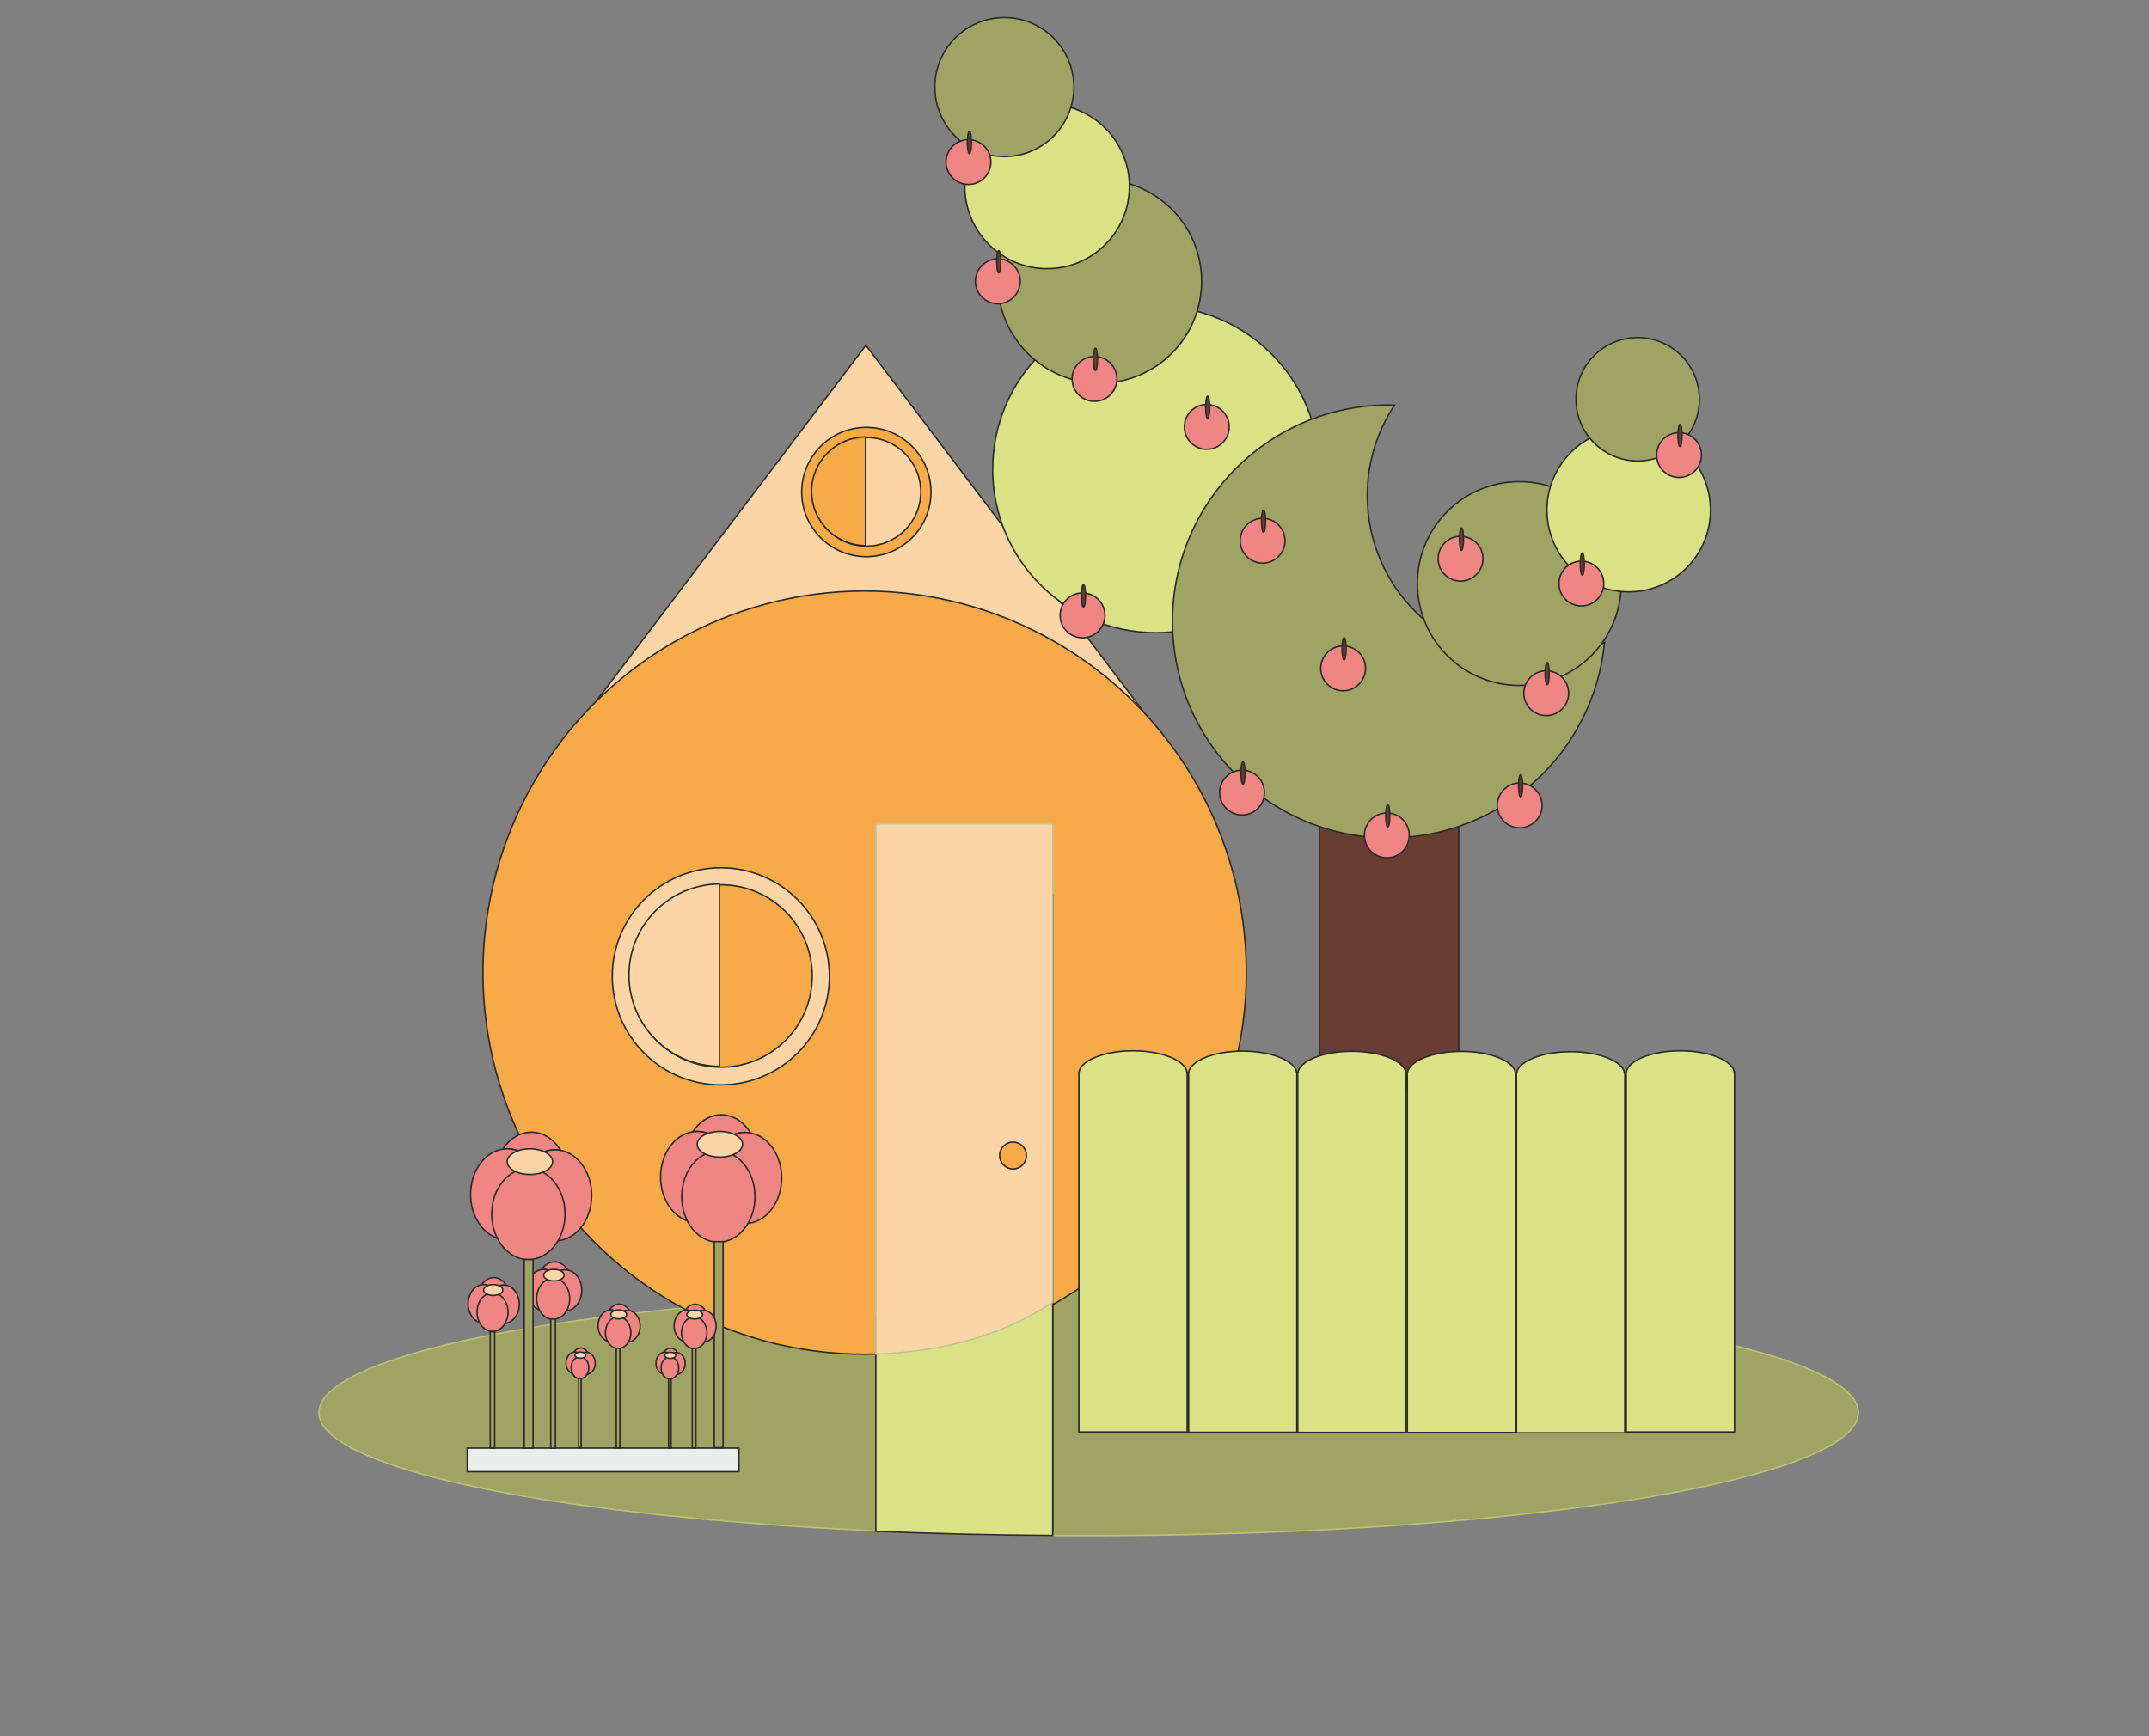 <?xml version="1.0" encoding="UTF-8"?>
<!DOCTYPE svg PUBLIC "-//W3C//DTD SVG 1.1//EN" "http://www.w3.org/Graphics/SVG/1.1/DTD/svg11.dtd">
<!-- Creator: CorelDRAW 2021.5 -->
<svg xmlns="http://www.w3.org/2000/svg" xml:space="preserve" width="297mm" height="240mm" version="1.1" style="shape-rendering:geometricPrecision; text-rendering:geometricPrecision; image-rendering:optimizeQuality; fill-rule:evenodd; clip-rule:evenodd"
viewBox="0 0 29700 24000"
 xmlns:xlink="http://www.w3.org/1999/xlink"
 xmlns:xodm="http://www.corel.com/coreldraw/odm/2003">
 <rect x="0" y="0" width="29700" height="24000" fill="#808080" stroke="none"/>
 <defs>
  <style type="text/css">
   <![CDATA[
    .str0 {stroke:#2B2A29;stroke-width:20;stroke-miterlimit:22.926}
    .str2 {stroke:#B9C599;stroke-width:20;stroke-miterlimit:22.926}
    .str1 {stroke:#BBC274;stroke-width:20;stroke-miterlimit:22.926}
    .fil8 {fill:#EBECEC}
    .fil12 {fill:#FBD9CA}
    .fil1 {fill:#FCD5A6}
    .fil6 {fill:#FCD5A6}
    .fil4 {fill:#F5B2B6}
    .fil3 {fill:#F7AA47}
    .fil10 {fill:#F08683}
    .fil9 {fill:#F08683}
    .fil0 {fill:#673E31}
    .fil14 {fill:#673E31}
    .fil13 {fill:#DBE285}
    .fil7 {fill:#DBE285}
    .fil5 {fill:#DBE285}
    .fil2 {fill:#9EA564}
    .fil11 {fill:#9EA564}
   ]]>
  </style>
 </defs>
 <g id="Слой_x0020_1">
  <rect class="fil0 str0" x="18233.78" y="10630.99" width="1926.04" height="4411.25"/>
  <polygon class="fil1 str0" points="11967.23,4773.16 13886.51,7306.77 15805.78,9840.39 15072.69,13939.87 14339.59,18039.35 11967.23,18039.35 9594.87,18039.35 8861.77,13939.87 8128.68,9840.39 10047.95,7306.77 "/>
  <ellipse class="fil2 str1" cx="15045.65" cy="19526.72" rx="10637.57" ry="1701.11"/>
  <circle class="fil3 str0" cx="11949.73" cy="13445.17" r="5275.19"/>
  <rect class="fil4 str0" x="12120.74" y="12370.64" width="2428.35" height="8796.69"/>
  <path class="fil5 str0" d="M14549.09 18003.33l0 3222.76c-844.28,-5.65 -1662.88,-25.58 -2444.59,-58.23l0 -2975.44c781.71,-32.65 1600.31,-183.44 2444.59,-189.09z"/>
  <path class="fil6 str2" d="M12104.5 11387.11l2444.59 0 0 6616.22c-725.2,475.25 -1557.42,685.04 -2444.59,714.6l0 -7330.82z"/>
  <circle class="fil3 str0" cx="14000.64" cy="15973.31" r="185.42"/>
  <path class="fil1 str0" d="M9962.38 11996.17c828.53,0 1500.19,671.66 1500.19,1500.19 0,828.53 -671.66,1500.19 -1500.19,1500.19 -828.53,0 -1500.19,-671.66 -1500.19,-1500.19 0,-828.53 671.66,-1500.19 1500.19,-1500.19zm2.24 234.94c696.11,0 1260.42,564.31 1260.42,1260.42 0,696.11 -564.31,1260.42 -1260.42,1260.42 -696.11,0 -1260.42,-564.31 -1260.42,-1260.42 0,-696.11 564.31,-1260.42 1260.42,-1260.42z"/>
  <path class="fil1 str0" d="M9942.41 14740.14c-691.25,-5.67 -1249.89,-567.7 -1249.89,-1260.29 0,-692.59 558.64,-1254.62 1249.89,-1260.29l0 2520.58z"/>
  <path class="fil7 str0" d="M15658.47 14525.95c394.91,0 718.42,129.87 746.9,294.56l2.06 0 0 23.65 0 4950.42 -1496.36 0 0 -4930.02c-1,-6.74 -1.57,-13.55 -1.57,-20.4 0,-6.86 0.56,-13.64 1.57,-20.39l0 -3.26 0.49 0c28.48,-164.69 351.99,-294.56 746.91,-294.56z"/>
  <path class="fil7 str0" d="M23222.81 14525.95c394.91,0 718.42,129.87 746.9,294.56l2.06 0 0 23.65 0 4950.42 -1496.36 0 0 -4930.02c-1,-6.74 -1.57,-13.55 -1.57,-20.4 0,-6.86 0.56,-13.64 1.57,-20.39l0 -3.26 0.49 0c28.48,-164.69 351.99,-294.56 746.91,-294.56z"/>
  <path class="fil7 str0" d="M21706.04 14538.17c394.91,0 718.42,129.87 746.9,294.56l2.06 0 0 23.65 0 4950.42 -1496.36 0 0 -4930.02c-1,-6.74 -1.57,-13.55 -1.57,-20.4 0,-6.86 0.56,-13.64 1.57,-20.39l0 -3.26 0.49 0c28.48,-164.69 351.99,-294.56 746.91,-294.56z"/>
  <path class="fil7 str0" d="M20197.16 14533.73c394.91,0 718.42,129.87 746.9,294.56l2.06 0 0 23.65 0 4950.42 -1496.36 0 0 -4930.02c-1,-6.74 -1.57,-13.55 -1.57,-20.4 0,-6.86 0.56,-13.64 1.57,-20.39l0 -3.26 0.49 0c28.48,-164.69 351.99,-294.56 746.91,-294.56z"/>
  <path class="fil7 str0" d="M18682.88 14532.51c394.91,0 718.42,129.87 746.9,294.56l2.06 0 0 23.65 0 4950.42 -1496.36 0 0 -4930.02c-1,-6.74 -1.57,-13.55 -1.57,-20.4 0,-6.86 0.56,-13.64 1.57,-20.39l0 -3.26 0.49 0c28.48,-164.69 351.99,-294.56 746.91,-294.56z"/>
  <path class="fil7 str0" d="M17174.26 14530.08c394.91,0 718.42,129.87 746.9,294.56l2.06 0 0 23.65 0 4950.42 -1496.36 0 0 -4930.02c-1,-6.74 -1.57,-13.55 -1.57,-20.4 0,-6.86 0.56,-13.64 1.57,-20.39l0 -3.26 0.49 0c28.48,-164.69 351.99,-294.56 746.91,-294.56z"/>
  <path class="fil3 str0" d="M11973.3 5908.01c493.46,0 893.49,400.03 893.49,893.49 0,493.46 -400.03,893.49 -893.49,893.49 -493.46,0 -893.49,-400.03 -893.49,-893.49 0,-493.46 400.03,-893.49 893.49,-893.49zm1.33 139.93c414.6,0 750.69,336.09 750.69,750.68 0,414.6 -336.09,750.69 -750.69,750.69 -414.59,0 -750.68,-336.09 -750.68,-750.69 0,-414.59 336.09,-750.68 750.68,-750.68z"/>
  <path class="fil3 str0" d="M11961.41 7542.28c-411.7,-3.38 -744.42,-338.12 -744.42,-750.61 0,-412.5 332.72,-747.24 744.42,-750.61l0 1501.22z"/>
  <rect class="fil8 str0" x="6457.64" y="20017.51" width="3754.94" height="326.51"/>
  <path class="fil9 str0" d="M7343.21 15650.64c165.3,0 312.07,98.51 404.47,250.85 -24.88,-4.68 -50.36,-7.11 -76.3,-7.11 -123.47,0 -236.6,54.98 -324.46,146.28 -89.53,-99.42 -207.64,-159.88 -337.12,-159.88 -20.62,0 -40.94,1.57 -60.91,4.55 92.8,-143.11 234.95,-234.69 394.32,-234.69z"/>
  <ellipse class="fil9 str0" cx="7671.38" cy="16523.79" rx="506.27" ry="629.41"/>
  <ellipse class="fil9 str0" cx="7009.8" cy="16510.19" rx="506.27" ry="629.41"/>
  <ellipse class="fil10 str0" cx="7302.39" cy="16782.3" rx="506.27" ry="629.41"/>
  <ellipse class="fil1 str0" cx="7323.6" cy="16058.14" rx="313.8" ry="177.36"/>
  <path class="fil9 str0" d="M9968.64 15410.45c165.3,0 312.07,98.51 404.47,250.85 -24.88,-4.68 -50.36,-7.11 -76.3,-7.11 -123.47,0 -236.6,54.98 -324.46,146.28 -89.53,-99.42 -207.64,-159.88 -337.12,-159.88 -20.62,0 -40.94,1.57 -60.91,4.55 92.8,-143.11 234.95,-234.69 394.32,-234.69z"/>
  <ellipse class="fil9 str0" cx="10296.81" cy="16283.6" rx="506.27" ry="629.41"/>
  <ellipse class="fil9 str0" cx="9635.23" cy="16270" rx="506.27" ry="629.41"/>
  <ellipse class="fil9 str0" cx="9927.82" cy="16542.11" rx="506.27" ry="629.41"/>
  <ellipse class="fil1 str0" cx="9949.03" cy="15817.95" rx="313.8" ry="177.36"/>
  <rect class="fil11 str0" x="9871.79" y="17162.92" width="121.88" height="2848.81"/>
  <path class="fil9 str0" d="M6824.49 17660.33c69.8,0 131.78,41.6 170.81,105.93 -10.51,-1.97 -21.27,-3 -32.23,-3 -52.14,0 -99.91,23.22 -137.02,61.78 -37.81,-41.99 -87.68,-67.52 -142.36,-67.52 -8.71,0 -17.29,0.66 -25.73,1.92 39.19,-60.44 99.22,-99.11 166.53,-99.11z"/>
  <ellipse class="fil9 str0" cx="6963.07" cy="18029.06" rx="213.8" ry="265.8"/>
  <ellipse class="fil9 str0" cx="6683.69" cy="18023.32" rx="213.8" ry="265.8"/>
  <ellipse class="fil9 str0" cx="6807.25" cy="18138.23" rx="213.8" ry="265.8"/>
  <ellipse class="fil1 str0" cx="6816.21" cy="17832.42" rx="132.52" ry="74.9"/>
  <rect class="fil11 str0" x="6775.61" y="18408.51" width="60.94" height="1609.01"/>
  <path class="fil9 str0" d="M7663.84 17443.4c74.5,0 140.66,44.4 182.3,113.06 -11.21,-2.11 -22.69,-3.2 -34.39,-3.2 -55.65,0 -106.64,24.78 -146.24,65.93 -40.35,-44.81 -93.58,-72.06 -151.94,-72.06 -9.3,0 -18.46,0.71 -27.46,2.05 41.83,-64.5 105.9,-105.78 177.73,-105.78z"/>
  <ellipse class="fil9 str0" cx="7811.75" cy="17836.95" rx="228.19" ry="283.69"/>
  <ellipse class="fil9 str0" cx="7513.57" cy="17830.82" rx="228.19" ry="283.69"/>
  <ellipse class="fil9 str0" cx="7645.44" cy="17953.46" rx="228.19" ry="283.69"/>
  <ellipse class="fil1 str0" cx="7655" cy="17627.07" rx="141.44" ry="79.94"/>
  <rect class="fil11 str0" x="7611.67" y="18233.59" width="65.04" height="1785.61"/>
  <rect class="fil11 str0" x="7245.58" y="17411.78" width="121.88" height="2605.74"/>
  <path class="fil9 str0" d="M8557.4 18028.66c57.44,0 108.44,34.23 140.54,87.16 -8.64,-1.62 -17.49,-2.47 -26.51,-2.47 -42.9,0 -82.21,19.11 -112.74,50.83 -31.11,-34.55 -72.15,-55.55 -117.14,-55.55 -7.17,0 -14.23,0.54 -21.17,1.58 32.25,-49.73 81.64,-81.55 137.02,-81.55z"/>
  <ellipse class="fil9 str0" cx="8671.43" cy="18332.06" rx="175.92" ry="218.71"/>
  <ellipse class="fil9 str0" cx="8441.55" cy="18327.33" rx="175.92" ry="218.71"/>
  <ellipse class="fil9 str0" cx="8543.22" cy="18421.88" rx="175.92" ry="218.71"/>
  <ellipse class="fil1 str0" cx="8550.59" cy="18170.25" rx="109.04" ry="61.63"/>
  <rect class="fil11 str0" x="8517.18" y="18637.85" width="50.14" height="1376.6"/>
  <path class="fil9 str0" d="M9608.01 18030.01c57.44,0 108.44,34.23 140.54,87.16 -8.64,-1.62 -17.49,-2.47 -26.51,-2.47 -42.9,0 -82.21,19.11 -112.74,50.83 -31.11,-34.55 -72.15,-55.55 -117.14,-55.55 -7.17,0 -14.23,0.54 -21.17,1.58 32.25,-49.73 81.64,-81.55 137.02,-81.55z"/>
  <ellipse class="fil9 str0" cx="9722.04" cy="18333.41" rx="175.92" ry="218.71"/>
  <ellipse class="fil9 str0" cx="9492.16" cy="18328.68" rx="175.92" ry="218.71"/>
  <ellipse class="fil9 str0" cx="9593.83" cy="18423.23" rx="175.92" ry="218.71"/>
  <ellipse class="fil1 str0" cx="9601.2" cy="18171.6" rx="109.04" ry="61.63"/>
  <rect class="fil11 str0" x="9567.79" y="18639.2" width="50.14" height="1376.6"/>
  <path class="fil9 str0" d="M8025.24 18634.22c39.89,0 75.3,23.77 97.6,60.53 -6,-1.13 -12.15,-1.72 -18.41,-1.72 -29.79,0 -57.09,13.27 -78.29,35.3 -21.61,-23.99 -50.11,-38.58 -81.35,-38.58 -4.97,0 -9.88,0.38 -14.7,1.1 22.4,-34.53 56.7,-56.63 95.15,-56.63z"/>
  <ellipse class="fil9 str0" cx="8104.43" cy="18844.91" rx="122.16" ry="151.88"/>
  <ellipse class="fil9 str0" cx="7944.79" cy="18841.63" rx="122.16" ry="151.88"/>
  <ellipse class="fil9 str0" cx="8015.39" cy="18907.29" rx="122.16" ry="151.88"/>
  <ellipse class="fil12 str0" cx="8020.51" cy="18732.55" rx="75.72" ry="42.8"/>
  <rect class="fil11 str0" x="7997.31" y="19057.26" width="34.82" height="955.95"/>
  <path class="fil9 str0" d="M9267.96 18637.09c39.89,0 75.3,23.77 97.6,60.53 -6,-1.13 -12.15,-1.72 -18.41,-1.72 -29.79,0 -57.09,13.27 -78.29,35.3 -21.61,-23.99 -50.11,-38.58 -81.35,-38.58 -4.97,0 -9.88,0.38 -14.7,1.1 22.4,-34.53 56.7,-56.63 95.15,-56.63z"/>
  <ellipse class="fil9 str0" cx="9347.15" cy="18847.78" rx="122.16" ry="151.88"/>
  <ellipse class="fil9 str0" cx="9187.51" cy="18844.5" rx="122.16" ry="151.88"/>
  <ellipse class="fil9 str0" cx="9258.11" cy="18910.16" rx="122.16" ry="151.88"/>
  <ellipse class="fil1 str0" cx="9263.23" cy="18735.42" rx="75.72" ry="42.8"/>
  <rect class="fil11 str0" x="9240.03" y="19060.13" width="34.82" height="955.95"/>
  <circle class="fil7 str0" cx="15976.38" cy="6488.97" r="2257.4"/>
  <path class="fil11 str0" d="M19196.8 5598.44c25.58,0 51.08,0.33 76.51,0.97 -238.04,358.79 -376.82,789.16 -376.82,1252 0,1252.45 1015.31,2267.76 2267.76,2267.76 363.34,0 706.64,-85.59 1011.07,-237.49 -146.15,1516.37 -1423.81,2701.98 -2978.52,2701.98 -1652.77,0 -2992.61,-1339.84 -2992.61,-2992.61 0,-1652.77 1339.84,-2992.61 2992.61,-2992.61z"/>
  <circle class="fil11 str0" cx="20997.51" cy="8066.53" r="1408.28"/>
  <circle class="fil13 str0" cx="22509.35" cy="7051.74" r="1129.76"/>
  <circle class="fil11 str0" cx="22633.61" cy="5519.19" r="852.71"/>
  <circle class="fil11 str0" cx="15198.44" cy="3888.31" r="1408.48"/>
  <circle class="fil13 str0" cx="14471.51" cy="2576.36" r="1137.39"/>
  <circle class="fil11 str0" cx="13880.85" cy="1203.58" r="960.71"/>
  <circle class="fil9 str0" cx="13384.62" cy="2240.17" r="309.63"/>
  <ellipse class="fil14 str0" cx="13397.54" cy="1969.68" rx="27.99" ry="154.52"/>
  <circle class="fil9 str0" cx="13789.96" cy="3888.31" r="309.63"/>
  <ellipse class="fil14 str0" cx="13802.88" cy="3617.82" rx="27.99" ry="154.52"/>
  <circle class="fil9 str0" cx="15126.63" cy="5238.2" r="309.63"/>
  <ellipse class="fil14 str0" cx="15139.55" cy="4967.71" rx="27.99" ry="154.52"/>
  <circle class="fil9 str0" cx="16677.95" cy="5901.36" r="309.63"/>
  <ellipse class="fil14 str0" cx="16690.87" cy="5630.87" rx="27.99" ry="154.52"/>
  <circle class="fil9 str0" cx="14960.84" cy="8506.63" r="309.63"/>
  <ellipse class="fil14 str0" cx="14973.76" cy="8236.14" rx="27.99" ry="154.52"/>
  <circle class="fil9 str0" cx="17449.71" cy="7474.57" r="309.63"/>
  <ellipse class="fil14 str0" cx="17462.63" cy="7204.08" rx="27.99" ry="154.52"/>
  <circle class="fil9 str0" cx="18562.87" cy="9239.05" r="309.63"/>
  <ellipse class="fil14 str0" cx="18575.79" cy="8968.56" rx="27.99" ry="154.52"/>
  <circle class="fil9 str0" cx="17165.5" cy="10956.16" r="309.63"/>
  <ellipse class="fil14 str0" cx="17178.42" cy="10685.67" rx="27.99" ry="154.52"/>
  <circle class="fil9 str0" cx="19166.82" cy="11548.27" r="309.63"/>
  <ellipse class="fil14 str0" cx="19179.74" cy="11277.78" rx="27.99" ry="154.52"/>
  <circle class="fil9 str0" cx="21002.35" cy="11133.79" r="309.63"/>
  <ellipse class="fil14 str0" cx="21015.27" cy="10863.3" rx="27.99" ry="154.52"/>
  <circle class="fil9 str0" cx="21369.45" cy="9582.47" r="309.63"/>
  <ellipse class="fil14 str0" cx="21382.37" cy="9311.98" rx="27.99" ry="154.52"/>
  <circle class="fil9 str0" cx="20185.24" cy="7723.25" r="309.63"/>
  <ellipse class="fil14 str0" cx="20198.16" cy="7452.76" rx="27.99" ry="154.52"/>
  <circle class="fil9 str0" cx="21854.98" cy="8066.67" r="309.63"/>
  <ellipse class="fil14 str0" cx="21867.9" cy="7796.18" rx="27.99" ry="154.52"/>
  <circle class="fil9 str0" cx="23204.98" cy="6290.35" r="309.63"/>
  <ellipse class="fil14 str0" cx="23217.9" cy="6019.86" rx="27.99" ry="154.52"/>
 </g>
</svg>
